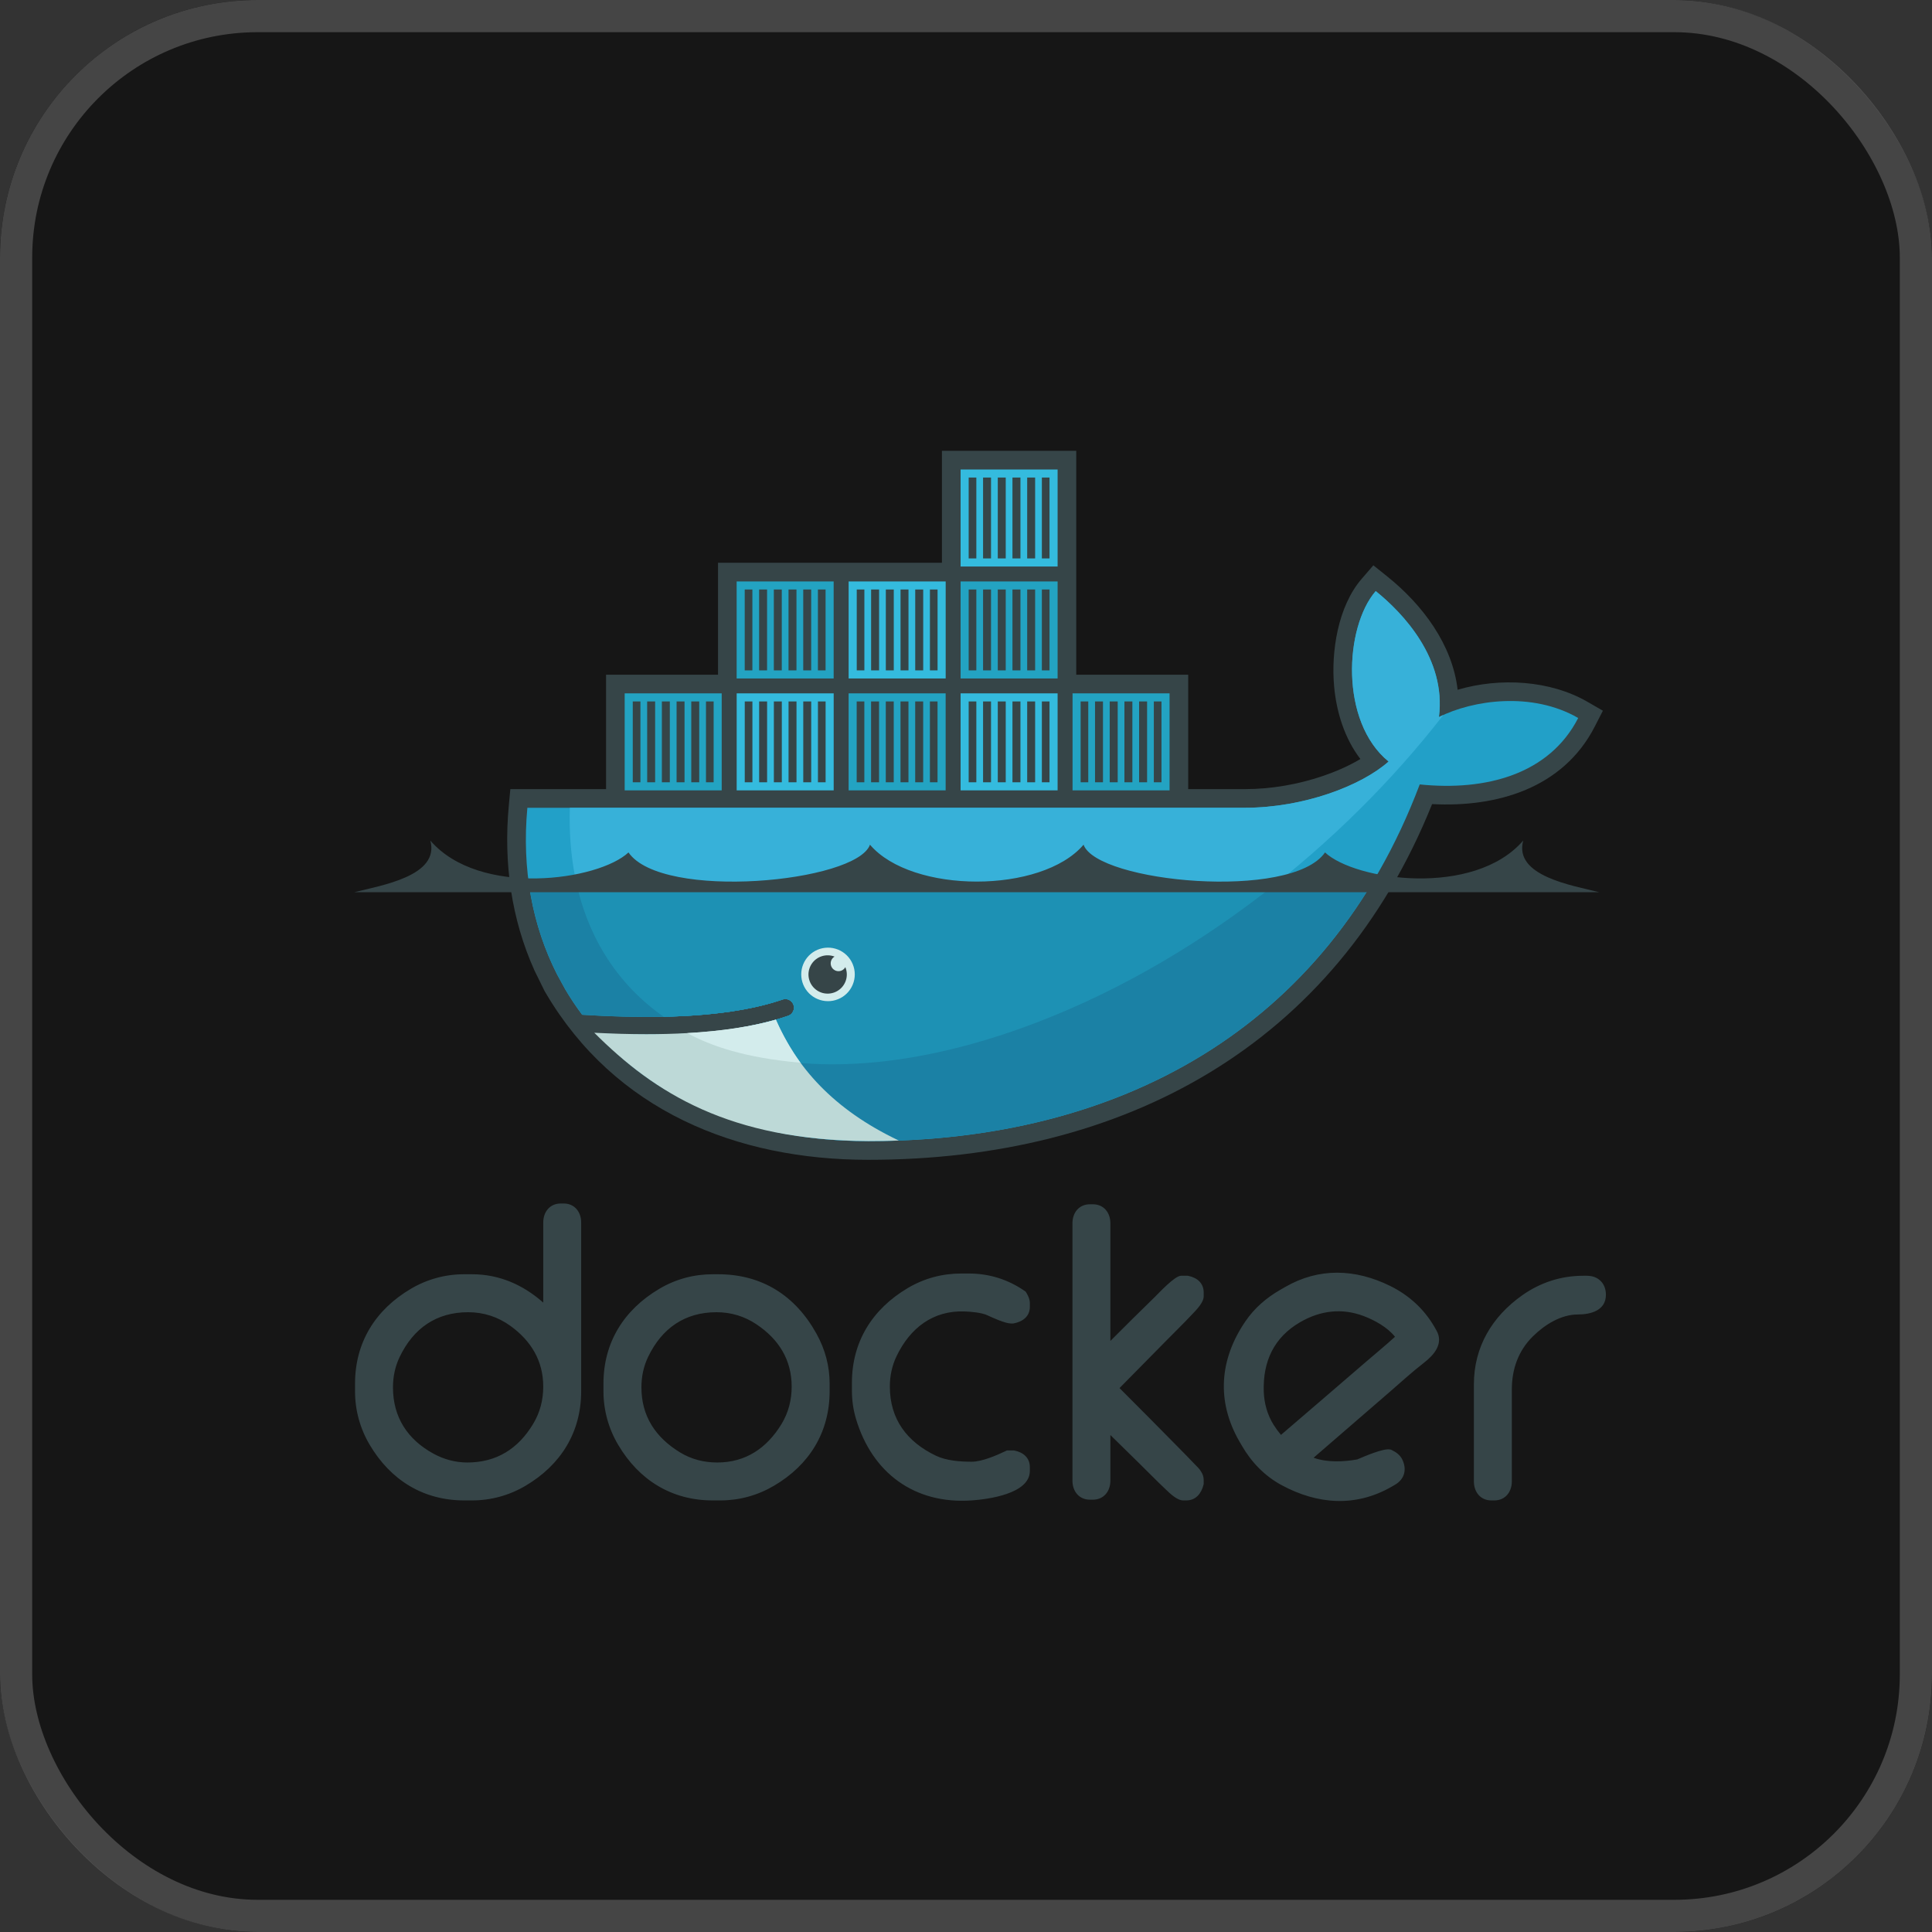 <svg width="60" height="60" viewBox="0 0 60 60" fill="none" xmlns="http://www.w3.org/2000/svg">
<rect x="0" y="0" width="60" height="60" fill="#333333" stroke="none"/>
<g clip-path="url(#clip0_1322_49688)">
<rect width="60" height="60" rx="8" fill="#161616"/>
<rect width="60" height="60" fill="#161616"/>
<path fill-rule="evenodd" clip-rule="evenodd" d="M16.871 40.453V37.965C16.871 37.638 17.075 37.376 17.414 37.376H17.507C17.846 37.376 18.049 37.639 18.049 37.965V43.202C18.049 44.48 17.418 45.496 16.319 46.143C15.815 46.442 15.24 46.598 14.655 46.597H14.421C13.143 46.597 12.129 45.966 11.48 44.867C11.181 44.363 11.024 43.788 11.026 43.202V42.969C11.026 41.691 11.658 40.676 12.756 40.027C13.26 39.728 13.835 39.571 14.421 39.573H14.655C15.519 39.573 16.253 39.908 16.871 40.453ZM12.204 43.086C12.204 44.008 12.652 44.702 13.46 45.144C13.787 45.323 14.142 45.419 14.515 45.419C15.42 45.419 16.092 44.992 16.555 44.224C16.771 43.867 16.871 43.477 16.871 43.062C16.871 42.262 16.492 41.638 15.848 41.174C15.457 40.893 15.017 40.752 14.538 40.752C13.551 40.752 12.84 41.251 12.414 42.137C12.27 42.436 12.204 42.754 12.204 43.086ZM22.136 39.573H22.3C23.665 39.573 24.703 40.236 25.361 41.427C25.624 41.904 25.765 42.424 25.765 42.969V43.202C25.765 44.48 25.135 45.497 24.034 46.143C23.524 46.442 22.961 46.597 22.37 46.597H22.136C20.859 46.597 19.844 45.966 19.196 44.867C18.897 44.363 18.74 43.788 18.741 43.202V42.969C18.741 41.691 19.375 40.679 20.471 40.028C20.981 39.725 21.544 39.573 22.136 39.573ZM19.92 43.086C19.92 43.981 20.359 44.64 21.115 45.103C21.471 45.321 21.862 45.419 22.277 45.419C23.162 45.419 23.816 44.97 24.271 44.224C24.488 43.867 24.586 43.476 24.586 43.062C24.586 42.229 24.185 41.593 23.499 41.132C23.124 40.879 22.705 40.752 22.253 40.752C21.266 40.752 20.556 41.251 20.129 42.137C19.985 42.436 19.92 42.754 19.92 43.086ZM30.662 40.846C30.484 40.763 30.151 40.735 29.959 40.728C28.975 40.691 28.263 41.245 27.845 42.114C27.701 42.413 27.635 42.73 27.635 43.062C27.635 44.071 28.165 44.777 29.065 45.208C29.394 45.365 29.819 45.395 30.179 45.395C30.495 45.395 30.942 45.201 31.223 45.068L31.271 45.045H31.489L31.513 45.05C31.781 45.105 31.983 45.275 31.983 45.564V45.68C31.983 46.398 30.672 46.562 30.172 46.597C28.407 46.719 27.087 45.749 26.584 44.066C26.496 43.773 26.457 43.483 26.457 43.178V42.945C26.457 41.668 27.091 40.656 28.186 40.005C28.696 39.702 29.259 39.55 29.851 39.55H30.085C30.713 39.55 31.291 39.728 31.81 40.083L31.852 40.112L31.879 40.156C31.935 40.249 31.983 40.356 31.983 40.467V40.584C31.983 40.884 31.758 41.046 31.487 41.098L31.464 41.102H31.395C31.219 41.102 30.819 40.92 30.662 40.846ZM34.484 41.644C34.941 41.186 35.4 40.729 35.865 40.278C35.994 40.152 36.484 39.62 36.677 39.62H36.888L36.912 39.625C37.181 39.681 37.382 39.851 37.382 40.14V40.256C37.382 40.453 37.152 40.682 37.024 40.817C36.754 41.104 36.469 41.382 36.192 41.663L34.768 43.108C35.381 43.722 35.993 44.337 36.601 44.956C36.77 45.126 36.937 45.298 37.103 45.472C37.162 45.533 37.248 45.61 37.297 45.695C37.35 45.775 37.382 45.865 37.382 45.962V46.083L37.376 46.111C37.309 46.38 37.139 46.597 36.841 46.597H36.747C36.552 46.597 36.332 46.377 36.199 46.251C35.923 45.991 35.658 45.718 35.388 45.453L34.484 44.566V45.985C34.484 46.312 34.279 46.574 33.941 46.574H33.848C33.51 46.574 33.306 46.312 33.306 45.985V37.988C33.306 37.661 33.51 37.4 33.848 37.4H33.941C34.279 37.4 34.484 37.661 34.484 37.988V41.644ZM49.167 39.62H49.284C49.638 39.62 49.873 39.858 49.873 40.209C49.873 40.697 49.407 40.822 49.004 40.822C48.475 40.822 47.969 41.142 47.605 41.502C47.15 41.95 46.951 42.524 46.951 43.156V46.008C46.951 46.335 46.747 46.597 46.408 46.597H46.315C45.977 46.597 45.773 46.335 45.773 46.008V42.992C45.773 41.834 46.336 40.888 47.276 40.225C47.837 39.829 48.48 39.62 49.167 39.62ZM40.794 45.272C41.222 45.422 41.711 45.401 42.151 45.324C42.376 45.228 42.952 44.977 43.163 45.014L43.196 45.02L43.227 45.035C43.356 45.097 43.479 45.186 43.545 45.318C43.699 45.626 43.625 45.935 43.322 46.111L43.222 46.169C42.104 46.814 40.915 46.724 39.801 46.122C39.269 45.834 38.861 45.407 38.561 44.886L38.49 44.764C37.773 43.521 37.87 42.214 38.679 41.033C38.958 40.624 39.323 40.309 39.75 40.062L39.912 39.969C40.964 39.361 42.092 39.403 43.173 39.936C43.754 40.223 44.225 40.65 44.55 41.212L44.608 41.314C44.844 41.722 44.538 42.078 44.223 42.321C43.857 42.603 43.488 42.943 43.137 43.246C42.356 43.92 41.575 44.597 40.794 45.272ZM39.782 44.562C40.656 43.812 41.531 43.062 42.403 42.309C42.701 42.052 43.027 41.785 43.323 41.515C43.086 41.216 42.69 41.001 42.353 40.872C41.673 40.614 41.003 40.7 40.38 41.06C39.564 41.531 39.217 42.281 39.247 43.215C39.26 43.582 39.358 43.937 39.553 44.249C39.622 44.359 39.699 44.463 39.782 44.562ZM33.424 20.953H36.901V24.507H38.658C39.47 24.507 40.305 24.363 41.074 24.102C41.452 23.974 41.875 23.796 42.248 23.572C41.757 22.931 41.507 22.122 41.433 21.324C41.333 20.239 41.552 18.828 42.286 17.979L42.651 17.556L43.087 17.906C44.183 18.787 45.105 20.018 45.268 21.421C46.588 21.033 48.138 21.125 49.302 21.796L49.779 22.072L49.528 22.562C48.544 24.483 46.486 25.078 44.475 24.972C41.465 32.469 34.911 36.019 26.966 36.019C22.861 36.019 19.095 34.484 16.95 30.842L16.915 30.783L16.602 30.147C15.878 28.544 15.637 26.788 15.8 25.033L15.849 24.507H18.822V20.953H22.299V17.477H29.252V14H33.424V20.953Z" fill="#364548"/>
<path fill-rule="evenodd" clip-rule="evenodd" d="M44.688 22.268C44.921 20.456 43.565 19.033 42.724 18.357C41.755 19.478 41.605 22.414 43.125 23.65C42.277 24.403 40.489 25.086 38.659 25.086H16.378C16.2 26.997 16.535 28.756 17.301 30.262L17.555 30.726C17.715 30.998 17.891 31.261 18.08 31.514C18.996 31.573 19.841 31.593 20.613 31.576H20.614C22.132 31.543 23.371 31.363 24.31 31.038C24.377 31.017 24.448 31.023 24.51 31.055C24.573 31.086 24.62 31.14 24.643 31.206C24.666 31.272 24.662 31.344 24.632 31.407C24.603 31.47 24.55 31.519 24.485 31.544C24.36 31.587 24.23 31.628 24.096 31.666H24.096C23.356 31.877 22.563 32.019 21.54 32.083C21.601 32.084 21.477 32.092 21.477 32.092C21.442 32.094 21.398 32.099 21.363 32.101C20.961 32.123 20.526 32.128 20.082 32.128C19.596 32.128 19.117 32.119 18.582 32.092L18.569 32.101C20.425 34.187 23.328 35.439 26.966 35.439C34.667 35.439 41.199 32.025 44.091 24.361C46.143 24.572 48.115 24.049 49.012 22.298C47.584 21.473 45.746 21.736 44.688 22.268Z" fill="#22A0C8"/>
<path fill-rule="evenodd" clip-rule="evenodd" d="M44.687 22.268C44.92 20.456 43.565 19.033 42.724 18.357C41.755 19.478 41.604 22.414 43.124 23.65C42.276 24.403 40.489 25.086 38.658 25.086H17.697C17.606 28.012 18.692 30.233 20.613 31.576H20.613C22.132 31.543 23.371 31.363 24.31 31.038C24.376 31.017 24.448 31.023 24.51 31.055C24.572 31.086 24.619 31.14 24.642 31.206C24.665 31.272 24.661 31.344 24.632 31.407C24.603 31.47 24.55 31.519 24.485 31.544C24.36 31.587 24.23 31.628 24.096 31.666H24.095C23.356 31.877 22.495 32.038 21.472 32.101C21.471 32.101 21.447 32.077 21.447 32.077C24.067 33.422 27.867 33.417 32.224 31.743C37.109 29.866 41.655 26.291 44.827 22.201C44.779 22.223 44.733 22.245 44.687 22.268Z" fill="#37B1D9"/>
<path fill-rule="evenodd" clip-rule="evenodd" d="M16.42 27.408C16.558 28.432 16.858 29.39 17.302 30.263L17.555 30.727C17.716 30.999 17.891 31.262 18.081 31.515C18.997 31.574 19.841 31.594 20.614 31.577C22.133 31.543 23.372 31.364 24.311 31.039C24.377 31.018 24.449 31.024 24.511 31.055C24.573 31.087 24.62 31.141 24.643 31.207C24.666 31.272 24.662 31.344 24.633 31.407C24.604 31.47 24.551 31.52 24.486 31.544C24.361 31.588 24.231 31.628 24.096 31.667H24.096C23.357 31.878 22.5 32.029 21.477 32.092C21.442 32.094 21.381 32.095 21.345 32.097C20.943 32.119 20.513 32.133 20.069 32.133C19.583 32.133 19.086 32.124 18.551 32.097C20.407 34.183 23.328 35.439 26.967 35.439C33.559 35.439 39.295 32.937 42.624 27.408H16.42Z" fill="#1B81A5"/>
<path fill-rule="evenodd" clip-rule="evenodd" d="M17.896 27.408C18.291 29.205 19.238 30.616 20.613 31.577C22.131 31.543 23.37 31.364 24.309 31.039C24.375 31.018 24.447 31.024 24.509 31.055C24.571 31.087 24.619 31.141 24.642 31.207C24.664 31.272 24.661 31.344 24.631 31.407C24.602 31.47 24.549 31.52 24.484 31.544C24.359 31.588 24.229 31.628 24.095 31.667H24.094C23.355 31.878 22.48 32.029 21.457 32.092C24.078 33.436 27.867 33.417 32.223 31.744C34.859 30.731 37.395 29.224 39.671 27.408H17.896Z" fill="#1D91B4"/>
<path fill-rule="evenodd" clip-rule="evenodd" d="M19.4 21.533H22.413V24.546H19.4V21.533ZM19.651 21.784H19.889V24.295H19.651V21.784ZM20.098 21.784H20.346V24.295H20.099L20.098 21.784ZM20.555 21.784H20.802V24.295H20.555V21.784ZM21.012 21.784H21.259V24.295H21.012V21.784ZM21.468 21.784H21.715V24.295H21.468V21.784ZM21.925 21.784H22.163V24.295H21.925V21.784ZM22.877 18.057H25.89V21.07H22.877L22.877 18.057ZM23.128 18.308H23.366V20.819H23.128V18.308ZM23.575 18.308H23.822V20.819H23.575L23.575 18.308ZM24.032 18.308H24.279V20.819H24.032V18.308ZM24.488 18.308H24.735V20.819H24.488V18.308ZM24.945 18.308H25.192V20.819H24.945V18.308ZM25.401 18.308H25.639V20.819H25.401V18.308Z" fill="#23A3C2"/>
<path fill-rule="evenodd" clip-rule="evenodd" d="M22.878 21.533H25.891V24.546H22.878L22.878 21.533ZM23.129 21.784H23.367V24.295H23.129V21.784ZM23.576 21.784H23.823V24.295H23.576L23.576 21.784ZM24.033 21.784H24.28V24.295H24.033V21.784ZM24.489 21.784H24.736V24.295H24.489V21.784ZM24.946 21.784H25.193V24.295H24.946V21.784ZM25.402 21.784H25.64V24.295H25.402V21.784Z" fill="#34BBDE"/>
<path fill-rule="evenodd" clip-rule="evenodd" d="M26.355 21.533H29.368V24.546H26.355V21.533ZM26.605 21.784H26.843V24.295H26.605V21.784ZM27.052 21.784H27.3V24.295H27.052V21.784ZM27.509 21.784H27.756V24.295H27.509V21.784ZM27.966 21.784H28.213V24.295H27.966V21.784ZM28.422 21.784H28.67V24.295H28.422V21.784ZM28.879 21.784H29.116V24.295H28.879V21.784Z" fill="#23A3C2"/>
<path fill-rule="evenodd" clip-rule="evenodd" d="M26.355 18.057H29.369V21.07H26.355V18.057ZM26.607 18.308H26.844V20.819H26.607V18.308ZM27.053 18.308H27.301V20.819H27.053V18.308ZM27.51 18.308H27.757V20.819H27.51V18.308ZM27.967 18.308H28.214V20.819H27.967V18.308ZM28.423 18.308H28.671V20.819H28.423V18.308ZM28.88 18.308H29.117V20.819H28.88V18.308ZM29.832 21.533H32.845V24.546H29.832V21.533ZM30.083 21.784H30.321V24.295H30.083V21.784ZM30.53 21.784H30.777V24.295H30.53V21.784ZM30.987 21.784H31.234V24.295H30.987V21.784ZM31.443 21.784H31.691V24.295H31.443V21.784ZM31.9 21.784H32.147V24.295H31.9V21.784ZM32.356 21.784H32.594V24.295H32.356V21.784Z" fill="#34BBDE"/>
<path fill-rule="evenodd" clip-rule="evenodd" d="M29.832 18.057H32.845V21.07H29.832V18.057ZM30.083 18.308H30.321V20.819H30.083V18.308ZM30.53 18.308H30.777V20.819H30.53V18.308ZM30.987 18.308H31.234V20.819H30.987V18.308ZM31.443 18.308H31.691V20.819H31.443V18.308ZM31.9 18.308H32.147V20.819H31.9V18.308ZM32.356 18.308H32.594V20.819H32.356V18.308Z" fill="#23A3C2"/>
<path fill-rule="evenodd" clip-rule="evenodd" d="M29.832 14.58H32.845V17.593H29.832V14.58ZM30.083 14.831H30.321V17.342H30.083V14.831ZM30.53 14.831H30.777V17.342H30.53V14.831ZM30.987 14.831H31.234V17.342H30.987V14.831ZM31.443 14.831H31.691V17.342H31.443V14.831ZM31.9 14.831H32.147V17.342H31.9V14.831ZM32.356 14.831H32.594V17.342H32.356V14.831Z" fill="#34BBDE"/>
<path fill-rule="evenodd" clip-rule="evenodd" d="M33.309 21.533H36.322V24.546H33.309V21.533ZM33.559 21.784H33.797V24.295H33.56V21.784H33.559ZM34.007 21.784H34.254V24.295H34.007L34.007 21.784ZM34.463 21.784H34.711V24.295H34.463V21.784ZM34.92 21.784H35.167V24.295H34.92V21.784ZM35.376 21.784H35.624V24.295H35.376V21.784ZM35.833 21.784H36.071V24.295H35.833V21.784Z" fill="#23A3C2"/>
<path fill-rule="evenodd" clip-rule="evenodd" d="M25.703 29.43C25.813 29.428 25.922 29.449 26.025 29.49C26.127 29.531 26.22 29.592 26.298 29.669C26.377 29.747 26.439 29.839 26.481 29.94C26.524 30.042 26.546 30.151 26.546 30.261C26.546 30.371 26.524 30.48 26.481 30.582C26.439 30.683 26.376 30.776 26.298 30.853C26.22 30.93 26.127 30.991 26.024 31.032C25.922 31.073 25.813 31.094 25.703 31.092C25.484 31.089 25.276 31 25.122 30.845C24.969 30.689 24.883 30.479 24.883 30.261C24.883 30.042 24.969 29.833 25.122 29.677C25.276 29.521 25.485 29.433 25.703 29.43Z" fill="#D3ECEC"/>
<path fill-rule="evenodd" clip-rule="evenodd" d="M25.703 29.668C25.779 29.668 25.852 29.682 25.918 29.708C25.872 29.735 25.836 29.776 25.816 29.825C25.796 29.875 25.792 29.929 25.806 29.981C25.82 30.032 25.85 30.078 25.892 30.11C25.935 30.143 25.986 30.161 26.04 30.161C26.132 30.161 26.212 30.11 26.253 30.035C26.302 30.152 26.312 30.283 26.281 30.407C26.25 30.531 26.18 30.642 26.081 30.723C25.982 30.804 25.86 30.851 25.733 30.857C25.605 30.864 25.479 30.829 25.373 30.758C25.267 30.687 25.186 30.584 25.143 30.464C25.1 30.343 25.096 30.212 25.134 30.09C25.171 29.968 25.246 29.861 25.348 29.785C25.451 29.709 25.575 29.668 25.703 29.668ZM11 27.709H49.668C48.826 27.496 47.004 27.207 47.305 26.104C45.774 27.875 42.082 27.346 41.15 26.473C40.112 27.978 34.072 27.406 33.651 26.233C32.35 27.76 28.319 27.76 27.018 26.233C26.596 27.406 20.556 27.978 19.518 26.473C18.587 27.346 14.895 27.875 13.364 26.104C13.664 27.207 11.842 27.495 11 27.709Z" fill="#364548"/>
<path fill-rule="evenodd" clip-rule="evenodd" d="M27.913 35.42C25.854 34.444 24.724 33.116 24.096 31.666C23.331 31.884 22.412 32.024 21.344 32.084C20.942 32.106 20.518 32.118 20.074 32.118C19.562 32.118 19.023 32.102 18.456 32.073C20.344 33.959 22.666 35.412 26.967 35.438C27.284 35.438 27.599 35.432 27.913 35.42Z" fill="#BDD9D7"/>
<path fill-rule="evenodd" clip-rule="evenodd" d="M24.859 33.004C24.575 32.617 24.298 32.131 24.095 31.666C23.33 31.884 22.411 32.024 21.343 32.084C22.076 32.482 23.126 32.851 24.859 33.004Z" fill="#D3ECEC"/>
</g>
<rect x="0.5" y="0.5" width="59" height="59" rx="7.5" stroke="white" stroke-opacity="0.2"/>
<defs>
<clipPath id="clip0_1322_49688">
<rect width="60" height="60" rx="8" fill="white"/>
</clipPath>
</defs>
</svg>
